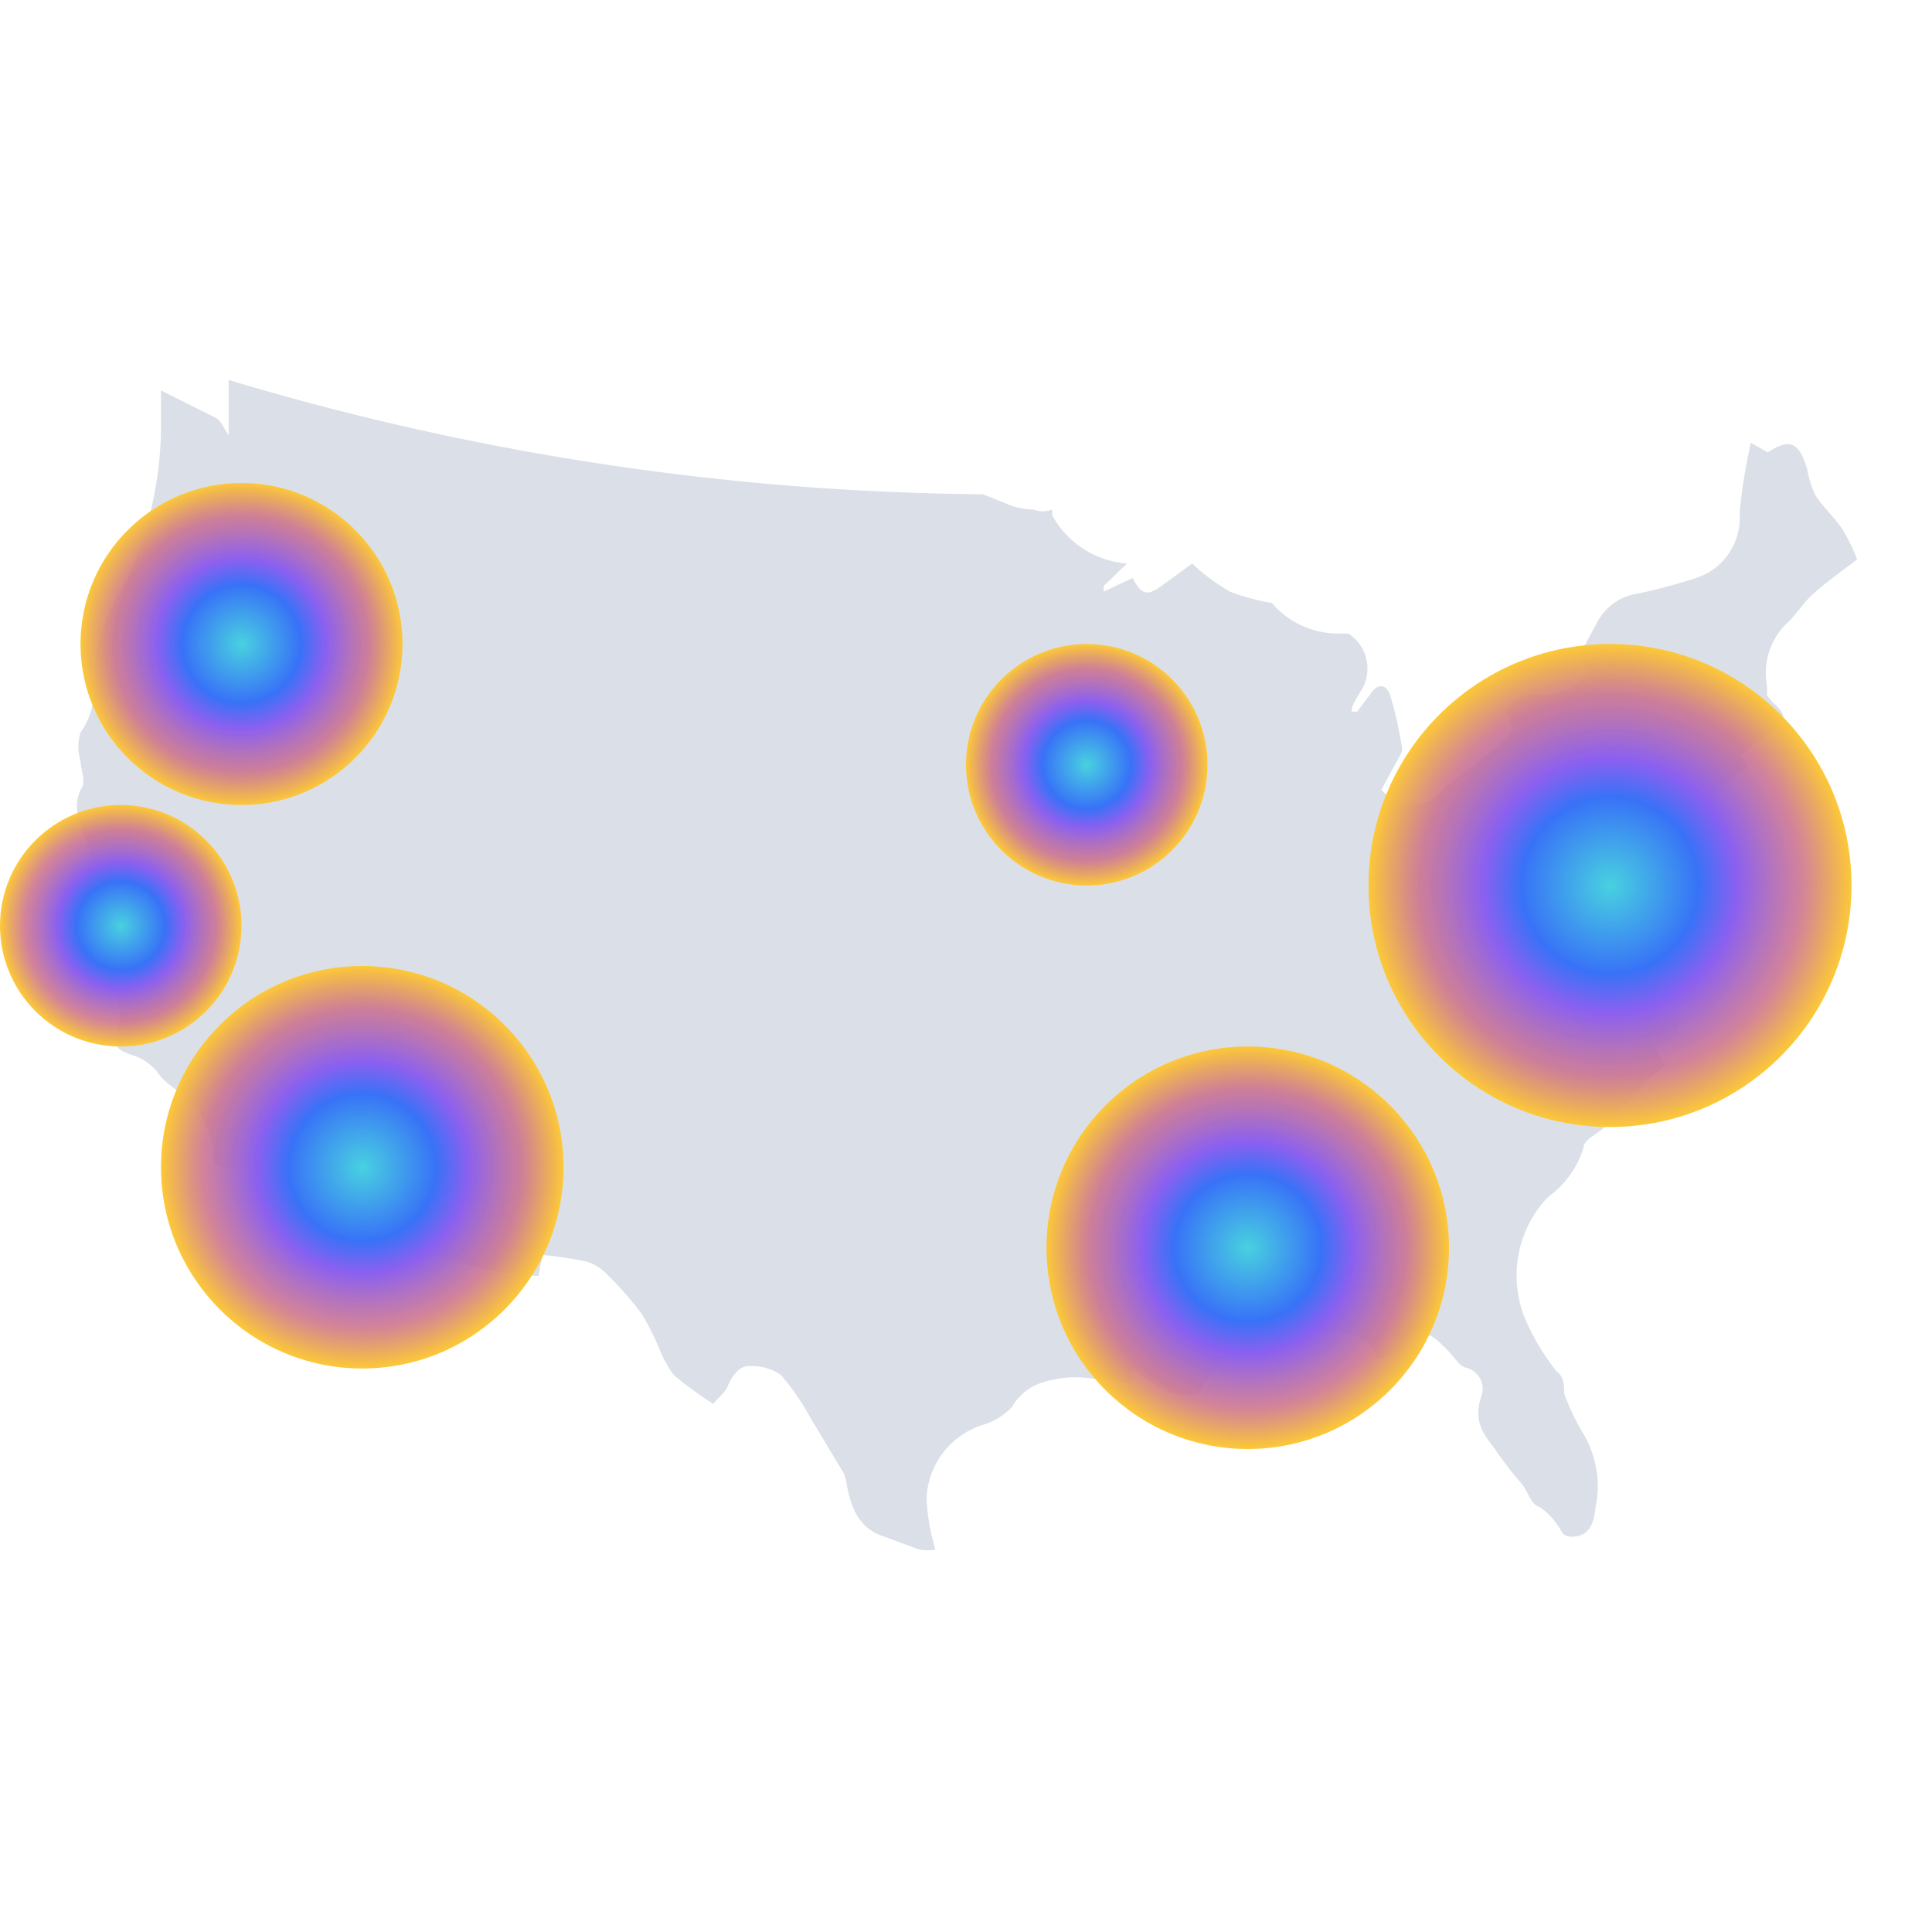 <svg focusable="false" width="48" height="48" viewBox="0 0 48 48" xmlns="http://www.w3.org/2000/svg" xmlns:xlink="http://www.w3.org/1999/xlink"><radialGradient id="a" cx="50%" cy="50%" r="50%"><stop offset="0" stop-color="#48d1e0"/><stop offset=".367" stop-color="#3872f7"/><stop offset=".526" stop-color="#8b60f0"/><stop offset=".793" stop-color="#cc738e" stop-opacity=".89"/><stop offset="1" stop-color="#fcc838"/></radialGradient><g fill="none" fill-rule="evenodd"><path d="m45.74 13.1c-.2-.28-.46-.52-.64-.8-.1-.2-.16-.42-.2-.64-.2-.68-.44-.78-.98-.42l-.42-.24c-.13.58-.23 1.17-.28 1.76.05.72-.4 1.38-1.08 1.6-.5.16-1 .3-1.52.4-.42.08-.77.36-.96.74l-.4.74.2.44c-.28.43-.8.65-1.3.56-.2 0-.4.06-.56.16 0 0-.18.28-.16.34.28.38 0 .6-.2.78s-.94.7-1.38 1.1a1 1 0 0 1 -1.54 0l.5-.92a.36.36 0 0 0 0-.2 9.7 9.7 0 0 0 -.28-1.22c-.1-.3-.32-.32-.52 0l-.3.4h-.14c0-.18.16-.38.26-.56.27-.48.12-1.08-.34-1.38h-.18c-.66.02-1.3-.26-1.72-.76-.36-.06-.7-.15-1.04-.28a5 5 0 0 1 -.94-.7l-.74.54c-.38.28-.52.24-.74-.18l-.72.34v-.14l.58-.56a2.32 2.32 0 0 1 -1.86-1.2v-.14a.64.64 0 0 1 -.46 0 1.7 1.7 0 0 1 -.66-.14l-.6-.24a67.02 67.02 0 0 1 -18.74-2.84v1.38c-.12-.18-.18-.36-.32-.44l-1.36-.68v.96a9.12 9.12 0 0 1 -.98 4c-.46.69-.7 1.5-.7 2.32.05.43-.07.87-.32 1.22a1.2 1.2 0 0 0 0 .7c0 .24.16.54 0 .72-.32.74.34 1.26.28 2 0 .2 0 .4.14.62s0 .46 0 .54.42.4 0 .7 0 .2 0 .3.36.7.5 1.08c.07.24.07.5 0 .74-.12.4 0 .48.32.6.26.07.49.22.66.42.2.32.54.44.76.74.36.31.58.75.62 1.22 0 .28 0 .4.38.44a3.2 3.2 0 0 1 2.12.68c.71.42 1.46.78 2.22 1.1 1.05.54 2.2.85 3.38.9l.1-.52c.36.03.72.09 1.08.16.2.06.38.17.52.32.31.3.6.63.86.98.16.26.3.54.42.82.1.25.22.49.38.7.3.26.64.5.98.72.12-.16.3-.28.36-.44s.26-.52.54-.5c.28-.01.55.06.78.22.28.32.52.67.72 1.04l.78 1.3c.06.08.1.18.12.28.1.64.3 1.2.96 1.4l.86.32c.13.02.27.02.4 0-.12-.4-.2-.83-.22-1.26a2 2 0 0 1 1.4-1.84c.27-.08.52-.23.72-.44.17-.3.45-.52.78-.62a2.7 2.7 0 0 1 1.6 0h.62v-.34c.5.32.94.82 1.66.62.19-.43.5-.8.9-1.04a.44.44 0 0 0 -.16-.26c.42-.1.92-.4 1.16-.24s.7 0 1 0c.44-.08.9.02 1.26.28.1 0 .16.22.28.42.29-.1.56-.24.8-.42.38-.42.62-.1.86.12s.32.44.52.5a.54.54 0 0 1 .38.72c-.18.54 0 .88.3 1.24.22.33.46.64.72.94.14.18.22.48.38.54s.46.36.6.64c.05.08.14.12.24.12.38 0 .56-.24.6-.74.13-.6.03-1.24-.28-1.78a6 6 0 0 1 -.5-1.04c0-.18 0-.42-.18-.54a5.64 5.64 0 0 1 -.84-1.44c-.35-1-.12-2.13.62-2.9.42-.3.73-.73.88-1.22 0-.2.36-.36.56-.54l.36-.38.76-.84.36-.3-.26-.46c.38-.14.64-.3.58-.74h-.1l-.34-.12h.16c-.38-.5-.6-1.1-.6-1.72l-.12-.74.16.14.12-.48c0-.89.44-1.71 1.18-2.2v-.14l1.28-.96-.2-.28c.26-.2.52-.42.8-.62.6-.4 0-.58-.14-.88v-.22c-.1-.56.07-1.14.48-1.54.24-.22.42-.52.66-.74s.7-.56 1.1-.86c-.1-.28-.24-.55-.4-.8z" fill="#dbdfe7"/><g fill="url(#a)" fill-rule="nonzero"><circle cx="40" cy="22" r="6"/><circle cx="31" cy="31" r="5"/><circle cx="27" cy="19" r="3"/><circle cx="9" cy="29" r="5"/><circle cx="6" cy="16" r="4"/><circle cx="3" cy="23" r="3"/></g></g></svg>